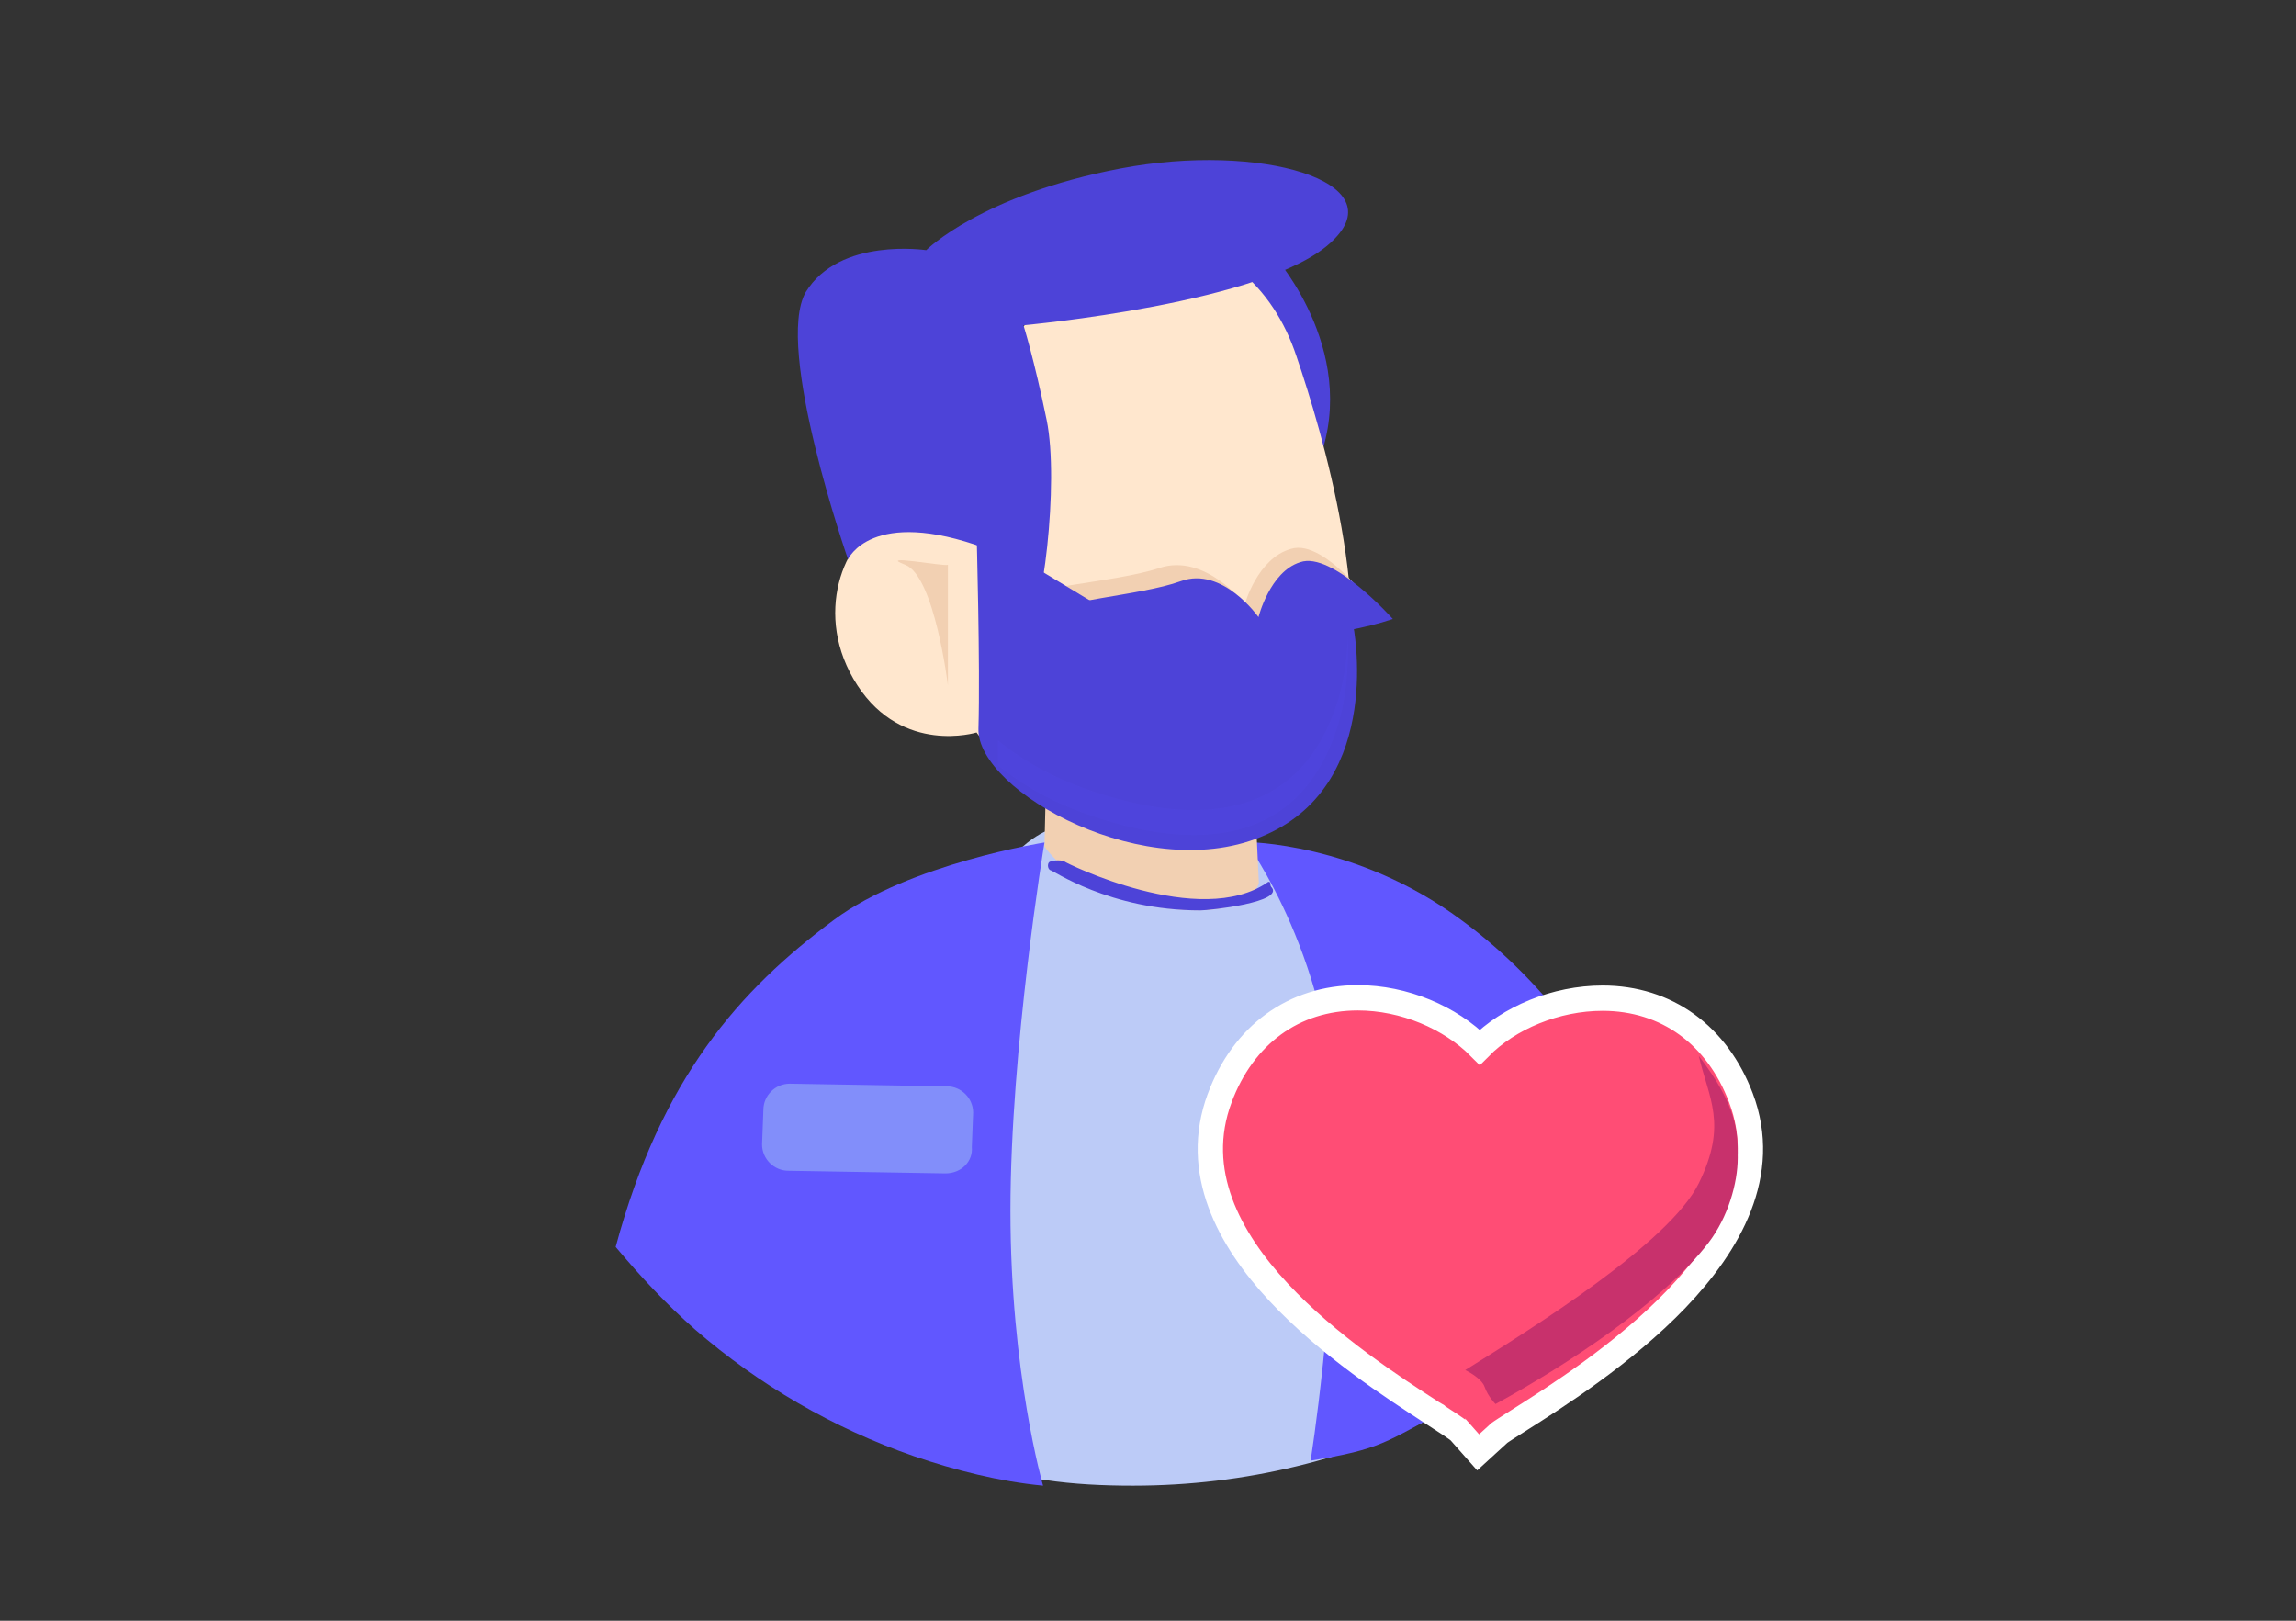 <svg width="136" height="96" viewBox="0 0 136 96" fill="none" xmlns="http://www.w3.org/2000/svg">
    <rect x="0" y="0" width="136" height="96" fill="#333333" stroke="none"/>
    <path
        d="M55.374 62.278V86.24C57.469 86.911 59.731 87.33 61.91 87.665C63.586 87.916 65.345 88 67.105 88C73.807 88 80.091 86.408 85.705 83.559V60.434C85.454 58.256 78.164 50.966 75.986 50.715L61.994 49.207C57.637 51.218 55.374 60.015 55.374 62.278Z"
        fill="#BCCBF7" />
    <path
        d="M73.808 49.877C73.808 49.877 79.111 57.048 79.111 67.259C79.111 77.471 77.63 86.519 77.63 86.519C81.819 85.848 82.103 85.402 85.705 83.475C90.23 81.213 94.251 78.029 97.519 74.342C97.938 73.839 98.357 73.337 98.776 72.834C98.86 72.75 98.944 72.583 99.111 72.499C95.76 62.863 90.565 57.417 86.543 54.485C80.343 49.877 73.808 49.877 73.808 49.877Z"
        fill="#6157FF" />
    <path
        d="M62.058 41.965L61.867 50.14C61.867 50.14 63.985 53.408 69.804 53.871C74.193 54.256 74.567 52.299 74.567 52.299L74.364 47.991V44.356L63.775 42.35L62.058 41.965Z"
        fill="#F2D0B2" />
    <path
        d="M71.099 53.925C71.648 53.925 76.156 53.431 75.3 52.533C75.21 52.438 75.3 52.19 75.119 52.237C71.099 55.082 63.059 51.081 63.059 51.033C62.969 50.939 62.389 50.939 62.209 51.033C62.029 51.08 62.029 51.447 62.209 51.541C62.299 51.494 65.694 53.925 71.099 53.925Z"
        fill="#4D43D8" />
    <path
        d="M61.955 42.076C61.955 42.311 60.626 43.014 60.783 43.327C62.58 47.469 69.223 49.579 71.255 49.813L70.63 44.186L61.955 42.076Z"
        fill="black" />
    <path
        d="M75.554 15.255C75.554 15.255 80.822 21.195 77.908 27.809C74.993 34.422 71.855 15.815 71.855 15.815L75.554 15.255Z"
        fill="#4D43D8" />
    <path
        d="M73.312 15.926C74.993 17.271 76.114 19.065 76.787 21.082C78.356 25.678 81.495 36.327 79.365 42.94C76.675 51.459 69.053 49.89 64.457 48.096C59.861 46.303 57.844 43.388 57.844 43.388C57.844 43.388 53.472 44.733 50.782 40.586C48.092 36.439 49.997 31.843 52.463 30.834C54.929 29.826 57.844 31.731 57.844 31.731L55.714 27.247C55.714 27.023 64.345 8.528 73.312 15.926Z"
        fill="#FFE7CE" />
    <path
        d="M58.368 32.476C58.368 32.476 59.745 38.232 60.747 37.578C61.748 36.924 62.75 28.552 61.999 24.889C61.248 21.227 60.622 19.264 60.622 19.264C60.622 19.264 75.144 17.956 78.9 14.294C82.655 10.762 74.643 8.407 66.38 9.977C58.118 11.547 54.863 14.817 54.863 14.817C54.863 14.817 49.73 14.032 47.727 17.302C45.849 20.573 50.231 33.13 50.231 33.13C50.231 33.13 51.608 29.991 58.368 32.476Z"
        fill="#4D43D8" />
    <path
        d="M81.71 36.408C81.71 36.408 78.553 31.84 76.454 32.516C74.478 33.08 73.737 35.785 73.737 35.785C73.737 35.785 71.392 32.741 68.675 33.643C65.959 34.545 60.28 34.771 60.28 35.672C60.28 36.462 61.885 36.8 61.885 36.8C61.885 36.8 74.425 38.663 81.71 36.408Z"
        fill="#F2D0B2" />
    <path
        d="M82.503 36.664C82.503 36.664 78.916 32.629 77.011 33.302C75.218 33.862 74.545 36.552 74.545 36.552C74.545 36.552 72.415 33.526 69.949 34.422C67.483 35.319 62.327 35.543 62.327 36.44C62.327 37.225 63.784 37.561 63.784 37.561C63.784 37.561 75.89 38.906 82.503 36.664Z"
        fill="#4D43D8" />
    <path
        d="M57.844 31.507C57.844 31.507 58.068 39.465 57.956 43.164C57.844 46.863 68.044 52.58 74.993 49.441C82.055 46.303 80.15 36.999 80.15 36.999L73.873 37.56C73.873 37.56 72.415 36.775 70.734 36.439C69.053 36.102 66.923 36.999 66.923 36.999L57.844 31.507Z"
        fill="#4D43D8" />
    <path
        d="M56.148 40.593C56.148 40.593 55.358 34.115 53.618 33.454C51.877 32.792 55.938 33.575 56.148 33.454L56.148 40.593Z"
        fill="#F2D0B2" />
    <path
        d="M36.468 73.859C37.933 75.606 39.48 77.269 41.19 78.767C44.934 82.011 49.33 84.59 54.133 86.253C56.575 87.085 59.181 87.751 61.785 88C61.785 88 59.852 81.333 59.852 71.704C59.852 62.074 61.867 49.902 61.867 49.902C61.867 49.902 53.889 51.15 49.412 54.477C43.795 58.636 39.154 63.877 36.468 73.859Z"
        fill="#6157FF" />
    <path
        d="M56.001 69.503L46.702 69.347C45.842 69.347 45.139 68.643 45.139 67.784L45.217 65.752C45.217 64.892 45.92 64.189 46.78 64.189L56.08 64.345C56.939 64.345 57.643 65.048 57.643 65.908L57.564 67.94C57.643 68.799 56.939 69.503 56.001 69.503Z"
        fill="#828EFA" />
    <path fill-rule="evenodd" clip-rule="evenodd"
        d="M59.111 43.853C60.196 44.74 61.852 45.83 64.147 46.662C68.766 48.336 76.427 49.8 79.131 41.85C79.572 40.576 79.789 39.142 79.84 37.63C79.904 39.683 79.715 41.648 79.131 43.331C76.427 51.282 68.766 49.817 64.147 48.144C61.852 47.312 60.196 46.221 59.111 45.335V43.853Z"
        fill="#6157FF" fill-opacity="0.1" />
    <path
        d="M72.246 65.04L72.246 65.041C70.621 69.399 72.808 73.399 75.736 76.542C78.672 79.695 82.545 82.202 84.818 83.674L84.838 83.686L84.838 83.687C85.207 83.925 85.592 84.175 85.906 84.385C86.063 84.491 86.197 84.583 86.299 84.657C86.377 84.714 86.418 84.747 86.432 84.759C86.434 84.76 86.435 84.761 86.436 84.761L87.051 85.456L87.556 86.027L88.118 85.513L88.814 84.877C88.815 84.876 88.816 84.876 88.817 84.874C88.827 84.867 88.855 84.847 88.907 84.811C88.976 84.764 89.066 84.705 89.172 84.636C89.385 84.498 89.648 84.331 89.913 84.163C89.913 84.163 89.913 84.163 89.913 84.163L89.929 84.153C92.111 82.773 96.171 80.204 99.301 76.939C102.411 73.694 104.823 69.519 103.121 65.027C101.716 61.317 98.722 59.124 94.929 59.124C92.152 59.124 89.377 60.29 87.654 62.033C85.908 60.271 83.168 59.102 80.431 59.102H80.43C76.627 59.102 73.638 61.31 72.246 65.04Z"
        fill="#FF4D75" stroke="white" stroke-width="1.5" />
    <path
        d="M100.626 70.087C98.897 73.608 90.827 78.638 86.791 81.153C86.791 81.153 87.752 81.601 87.944 82.159C88.136 82.717 88.585 83.165 88.585 83.165C92.671 80.937 98.503 77.141 101.203 73.608C102.355 72.099 102.932 70.087 102.932 68.578C102.932 67.069 102.932 65.559 100.626 62.541C101.203 65.056 102.355 66.566 100.626 70.087Z"
        fill="#C8316C" />
</svg>